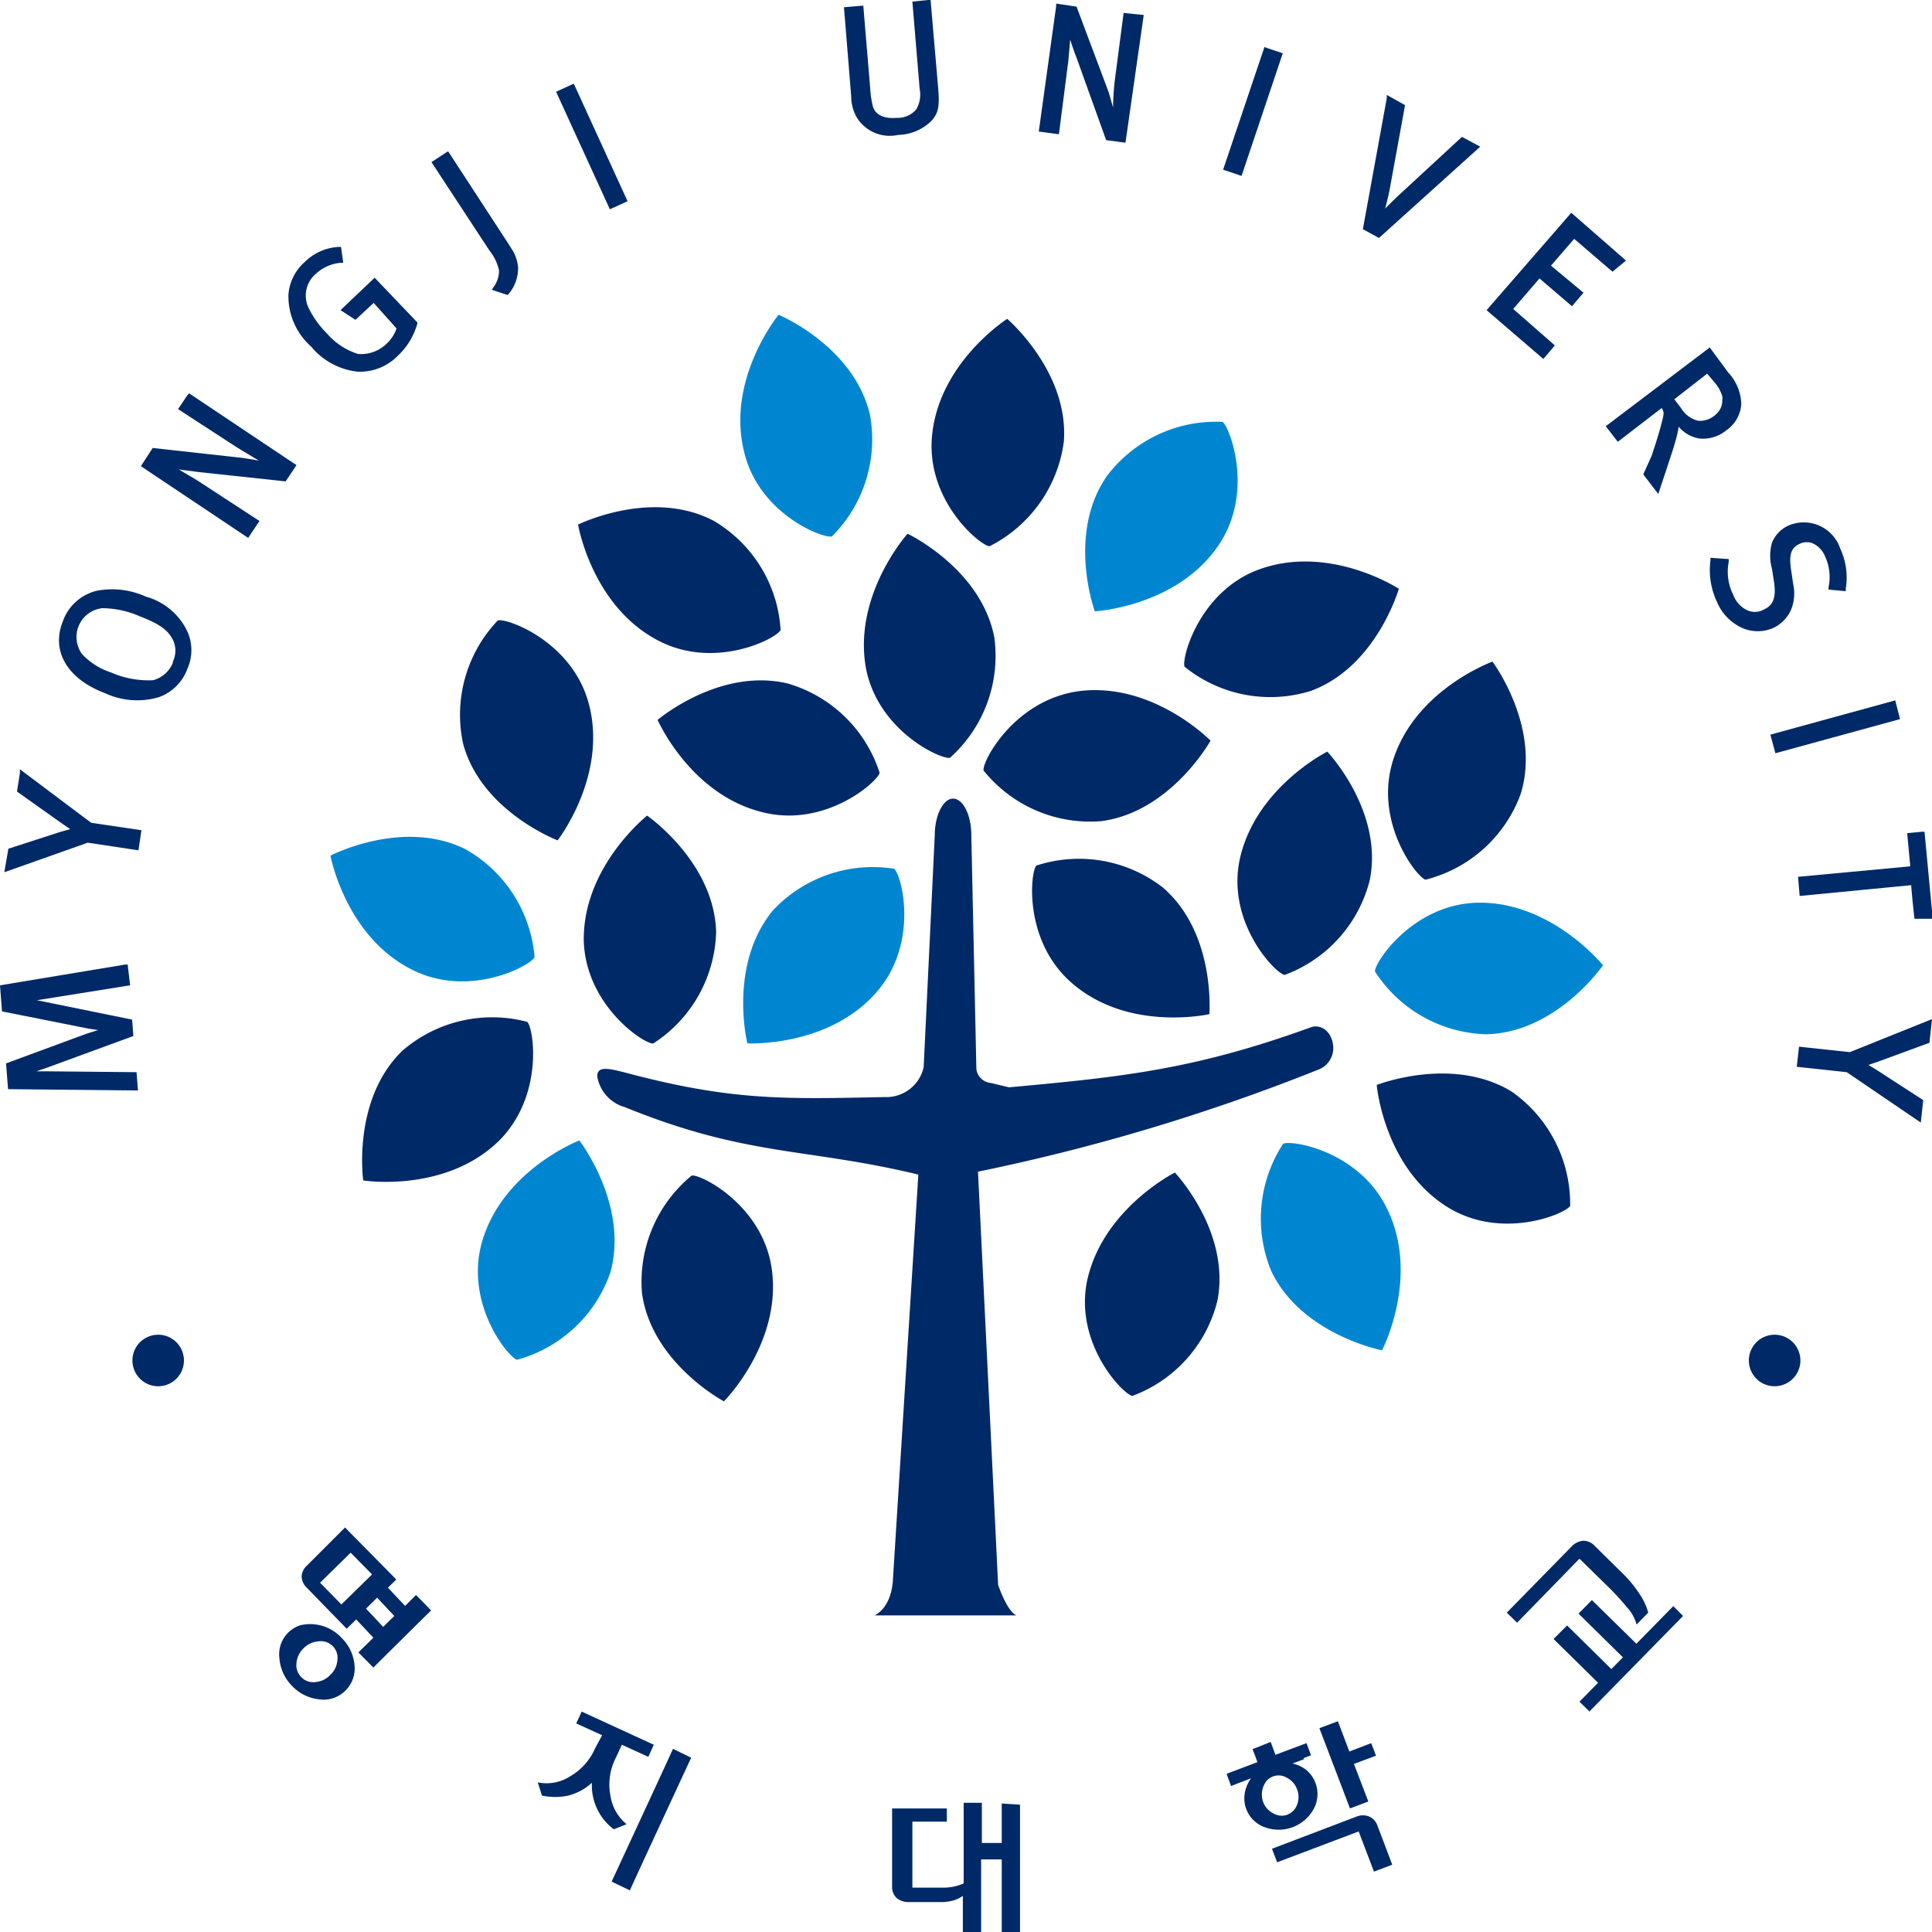 <svg xmlns="http://www.w3.org/2000/svg" width="24" height="24" fill="none" viewBox="0 0 24 24">
  <g clip-path="url(#a)">
    <path fill="#002968" d="m19.62 19.362.366.358c.08.079.155.161.226.248.056.06.097.133.118.213l.145-.148a.765.765 0 0 0-.104-.226 1.533 1.533 0 0 0-.197-.245s-.374-.367-.377-.372a.192.192 0 0 0-.133-.05.227.227 0 0 0-.136.066l-.81.827.128.125.775-.796Z"/>
    <path fill="#002968" d="m20.328 20.419-.553-.542-.166.168.553.544h-.002l-.143.145-.55-.542-.168.168.553.544-.231.235.122.12v.003l1.165-1.188-.122-.122-.458.467Zm-7.884 1.985v.49h-.247v-.499h-.226v1.002a.636.636 0 0 1-.263.052h-.374v-.82h.428v-.164h-.68v.97a.186.186 0 0 0 .057.143c.04.033.092.051.145.05h.4a.56.56 0 0 0 .16-.02.402.402 0 0 0 .117-.057v.68h.227v-1.133h.256v1.133h.227v-1.813l-.227-.014Zm-4.084-.68.226.111s-.764 1.646-.761 1.648l-.227-.109s.764-1.647.762-1.65Zm-.635-.05-.077.166a.73.73 0 0 0-.064.471.56.56 0 0 0 .2.35l-.159.063a.68.68 0 0 1-.272-.578.68.68 0 0 1-.292.159.775.775 0 0 1-.329 0l-.052-.164a.535.535 0 0 0 .394-.07.744.744 0 0 0 .32-.356l.086-.159-.322-.147.068-.147.896.412-.068.15-.329-.15Zm9.386 1.004a.191.191 0 0 0-.104-.113.209.209 0 0 0-.152 0l-1.054.401.064.168 1.013-.383.19.499.227-.086-.184-.486Zm-.349-.92-.142-.376-.23.086.38.997.228-.086-.179-.467.274-.102-.059-.156-.272.104Zm-.573.084.097-.038-.056-.15-.386.145-.059-.16-.226.09.03.075.031.086-.383.145.056.152.098-.039.15-.057a.44.44 0 0 0-.078.184.38.38 0 0 0 .245.422.496.496 0 0 0 .612-.227.39.39 0 0 0-.093-.483.418.418 0 0 0-.17-.08l.148-.056-.016-.009Zm-.075.574a.213.213 0 0 1-.122.127.202.202 0 0 1-.173-.016.258.258 0 0 1-.127-.14.274.274 0 0 1 .046-.269.199.199 0 0 1 .25-.033c.058.03.102.08.124.142.024.06.025.128.002.189Zm-10.758-2.41-.188-.193-.136.136-.213-.226.104-.102-.637-.646-.478.478a.19.19 0 0 0-.061.134.202.202 0 0 0 .066.138l.494.508.118-.116.213.227-.186.183.186.188s.716-.711.718-.709Zm-1.115-.075-.265-.27.38-.373.266.27-.381.373Zm.52.28-.214-.228.138-.136.213.227-.138.136Zm-.357.475a.54.54 0 0 0-.163-.342.53.53 0 0 0-.512-.154.379.379 0 0 0-.258.41c.01.129.065.25.156.342a.54.54 0 0 0 .342.168.377.377 0 0 0 .32-.107.383.383 0 0 0 .115-.317Zm-.487.209a.202.202 0 0 1-.175-.062.208.208 0 0 1-.059-.174.287.287 0 0 1 .089-.184.286.286 0 0 1 .186-.086.21.21 0 0 1 .176.06.206.206 0 0 1 .057.176.274.274 0 0 1-.09.183.279.279 0 0 1-.184.087Z"/>
    <path fill="#0086D1" d="M10.334 6.664a1.701 1.701 0 0 0 .471-1.52C10.6 4.294 9.672 3.91 9.672 3.91s-.65.791-.43 1.696c.178.773.976 1.085 1.092 1.058Zm4.853-1.423a1.695 1.695 0 0 0-1.442.68c-.494.723-.145 1.673-.145 1.673s1.025-.055 1.542-.828c.442-.66.133-1.462.045-1.525Zm-8.546 6.65a1.7 1.7 0 0 0-.859-1.342c-.78-.387-1.677.08-1.677.08s.186 1.008 1.02 1.42c.71.354 1.464-.053 1.516-.158Zm-.217 5a1.698 1.698 0 0 0 1.16-1.09c.227-.838-.387-1.634-.387-1.634s-.954.367-1.21 1.263c-.216.763.324 1.43.437 1.462Zm10.656-4.823a1.7 1.7 0 0 0 1.387.78c.873-.023 1.446-.857 1.446-.857s-.646-.8-1.566-.777c-.794.022-1.27.736-1.267.854Zm-1.14 2.14a1.7 1.7 0 0 0-.146 1.586c.379.787 1.374.98 1.374.98s.472-.907.068-1.748c-.344-.727-1.19-.868-1.296-.818Zm-4.833-3.416a1.698 1.698 0 0 0-1.505.517c-.56.68-.318 1.652-.318 1.652s1.023.054 1.621-.655c.513-.61.295-1.44.202-1.514Z"/>
    <path fill="#002968" d="M6.184 7.707a1.698 1.698 0 0 0-.431 1.532c.227.841 1.174 1.2 1.174 1.2s.63-.808.385-1.705c-.208-.766-1.015-1.059-1.128-1.027Zm13.321 7.274a1.706 1.706 0 0 0-.725-1.42c-.74-.453-1.678-.083-1.678-.083s.087 1.02.875 1.514c.674.422 1.465.088 1.528-.011Zm-7.287-5.41a1.698 1.698 0 0 0 1.46.63c.865-.112 1.36-1 1.36-1s-.715-.733-1.637-.615c-.798.11-1.2.868-1.183.984Zm5.49 1.357a1.7 1.7 0 0 0 1.183-1.066c.256-.834-.351-1.643-.351-1.643s-.964.347-1.238 1.235c-.234.76.294 1.438.406 1.474ZM6.55 12.694a1.705 1.705 0 0 0-1.553.36c-.626.607-.485 1.61-.485 1.61s1.011.16 1.68-.486c.57-.562.437-1.41.358-1.484Zm2.044 1.908a1.705 1.705 0 0 0-.618 1.469c.124.864 1.017 1.337 1.017 1.337s.723-.725.594-1.645c-.11-.787-.877-1.177-.993-1.16Zm-.48-1.639a1.701 1.701 0 0 0 .782-1.387c-.025-.87-.857-1.444-.857-1.444s-.805.635-.787 1.564c.03.796.744 1.272.862 1.267Zm3.688-3.55a1.699 1.699 0 0 0 .55-1.493c-.163-.857-1.078-1.29-1.078-1.29s-.68.757-.517 1.67c.15.78.93 1.136 1.045 1.114Zm-.875.187a1.695 1.695 0 0 0-1.144-1.11c-.848-.2-1.614.453-1.614.453s.41.937 1.317 1.15c.773.188 1.415-.381 1.442-.494Zm-1.23-1.773a1.69 1.69 0 0 0-.836-1.36c-.773-.401-1.68.05-1.68.05s.17 1.01.995 1.44c.705.369 1.467-.023 1.521-.13Zm5.019.456a1.693 1.693 0 0 0 1.564.301c.818-.297 1.097-1.27 1.097-1.27s-.857-.56-1.737-.24c-.74.27-.965 1.1-.925 1.209Zm-1.843 2.47a1.7 1.7 0 0 1 1.57.27c.662.567.58 1.575.58 1.575s-.999.227-1.704-.383c-.605-.519-.521-1.373-.446-1.462Zm3.085 1.358a1.695 1.695 0 0 0 1.06-1.188c.164-.857-.53-1.586-.53-1.586s-.907.453-1.092 1.36c-.15.775.446 1.394.562 1.414Zm-1.893 5.23a1.692 1.692 0 0 0 1.059-1.188c.163-.857-.529-1.587-.529-1.587s-.906.453-1.094 1.36c-.148.775.448 1.392.564 1.414ZM12.292 6.786a1.705 1.705 0 0 0 .923-1.297c.068-.87-.703-1.528-.703-1.528s-.863.549-.936 1.478c-.061.791.598 1.337.716 1.347Z"/>
    <path fill="#002968" d="M16.56 12.982c-.02-.16-.133-.252-.258-.227-1.45.528-2.348.623-3.767.752l-.227-.054a.2.2 0 0 1-.179-.17l-.063-2.908c0-.256-.105-.454-.227-.454-.122 0-.227.207-.227.454l-.138 2.883a.475.475 0 0 1-.483.37c-1.274.027-1.92.045-3.243-.309-.184-.045-.327-.081-.329.05a.478.478 0 0 0 .345.385c1.514.617 2.25.501 3.644.837l-.317 5.052c-.027.345-.227.424-.227.424h1.762c-.096-.045-.186-.26-.227-.38l-.25-5.132a24.832 24.832 0 0 0 4.221-1.265.287.287 0 0 0 .19-.308Zm-15.998.326H.453l.052-.018.06-.02 1.092-.4-.016-.204-1.188-.242H.408h.057l1.151-.184-.03-.258h-.031L0 12.24l.025.324 1.07.213.124.019-.138.043-1.006.371.025.32 1.614.016-.018-.227-1.134-.011ZM.247 9.556v.05l-.036.227.555.394.107.073-.123.034-.646.209-.05.292 1.036-.367.63.095.037-.25-.624-.092-.886-.665Zm1.566-2.144a1.018 1.018 0 0 0-.603-.075.594.594 0 0 0-.43.383c-.148.372.059.717.532.894a.947.947 0 0 0 .66.047.59.59 0 0 0 .358-.358.565.565 0 0 0 0-.453.805.805 0 0 0-.517-.438Zm.338.812a.367.367 0 0 1-.25.226 1.16 1.16 0 0 1-.523-.097.852.852 0 0 1-.358-.227.36.36 0 0 1 .252-.571c.162.002.323.037.471.104.252.095.338.175.39.263a.304.304 0 0 1 .011.302h.007Zm.18-3.319-.119.177.735.478.267.161-.195-.032-1.122-.124-.147.226 1.333.891.14-.21-.775-.506-.227-.134.247.032 1.08.116.135-.202-1.332-.891-.02.018ZM4.23 3.853l.186.12.226-.21.284.317a.453.453 0 0 1-.12.186.453.453 0 0 1-.359.131.848.848 0 0 1-.387-.256c-.093-.092-.17-.2-.227-.317a.354.354 0 0 1 .09-.422.528.528 0 0 1 .311-.138h.03l-.028-.197h-.02a.648.648 0 0 0-.433.19.596.596 0 0 0-.2.404.836.836 0 0 0 .284.646c.143.174.35.285.574.31a.657.657 0 0 0 .5-.197.866.866 0 0 0 .243-.399v-.016l-.53-.555-.424.403Zm2.053-.875L5.567 1.88l-.027.016-.18.118.722 1.101a.597.597 0 0 1 .117.243.345.345 0 0 1-.068.209L6.11 3.6l.197.065.014-.016a.501.501 0 0 0 .115-.33.512.512 0 0 0-.063-.2l-.089-.14ZM7.1 1.052l-.192.088.668 1.46.22-.1-.668-1.46-.028.012ZM11.56 0h-.03l-.196.02.09 1.082a.363.363 0 0 1-.043.258.301.301 0 0 1-.24.104c-.159.014-.265-.036-.297-.14a1.173 1.173 0 0 1-.034-.227L10.724.07l-.24.02.09 1.107c0 .098.027.195.08.279a.482.482 0 0 0 .503.2.608.608 0 0 0 .403-.164c.095-.098.114-.181.095-.41L11.56 0Zm2.285 1.025s-.018.174-.018.31l-.054-.188-.4-1.065-.253-.037v.032l-.216 1.557.25.034.118-.918.022-.258c.025.08.055.163.08.227l.367 1.022.24.032.227-1.587-.25-.025-.113.864Zm1.852-.41-.503 1.493.229.077.512-1.523-.229-.077-.009.03Zm1.666 1.822s-.088.084-.156.154c.018-.07.04-.157.054-.227l.193-1.058-.227-.127v.04l-.297 1.628.2.109 1.258-1.134-.227-.122-.798.737Zm2.192.53.476.408.168-.138-.68-.594-.02.023-1.032 1.187.705.606.143-.168-.517-.453.326-.379.404.345.143-.168-.404-.336.288-.333Zm2.076 2.047a.605.605 0 0 0-.165-.39l-.227-.308-.023.018-1.269.961.15.193.546-.42c.012.019.02.04.023.062a.342.342 0 0 1-.014.081c-.027.114-.07.259-.136.454l-.102.226.011.018.175.227.15-.453.034-.105.031-.106c.017-.056.03-.114.037-.172.065.077.156.13.256.147a.453.453 0 0 0 .34-.104.426.426 0 0 0 .183-.329Zm-.535.213a.342.342 0 0 1-.215-.16l-.082-.107.408-.318.1.118c.04.048.07.103.088.163a.181.181 0 0 1 0 .05.225.225 0 0 1-.088.182.285.285 0 0 1-.21.072Zm1.154 2.346a.538.538 0 0 0 .025-.32l-.027-.185c-.03-.202.018-.27.102-.309a.202.202 0 0 1 .16-.013.3.3 0 0 1 .162.167c.055.118.07.252.043.379v.032l.213.02v-.027a.854.854 0 0 0-.068-.503.478.478 0 0 0-.646-.284.394.394 0 0 0-.202.213.598.598 0 0 0 0 .322l.025.161c.027.182 0 .29-.125.345a.227.227 0 0 1-.226 0 .342.342 0 0 1-.154-.18.637.637 0 0 1-.057-.412v-.034l-.227-.016v.03a.932.932 0 0 0 .082.521c.05.119.137.219.247.286a.482.482 0 0 0 .453.034.453.453 0 0 0 .22-.227ZM23.542 8.7l-.03.009-1.52.417.063.231 1.548-.424-.06-.233Zm-1.206 2.192.02.238 1.386-.134c0 .052.04.417.04.417h.227l-.102-1.081h-.03l-.185.018.038.412-1.394.13Zm1.632 2.062L24 12.66l-.045.018-.975.392-.632-.068-.028.25.621.067.92.626.03-.279-.571-.37-.109-.067.12-.041.637-.234ZM2.285 16.903a.32.32 0 1 1-.64-.005.32.32 0 0 1 .64.005Zm20.08 0a.32.32 0 1 1-.64-.005.32.32 0 0 1 .64.005Z"/>
  </g>
  <defs>
    <clipPath id="a">
      <path fill="#fff" d="M0 0h24v24H0z"/>
    </clipPath>
  </defs>
</svg>
